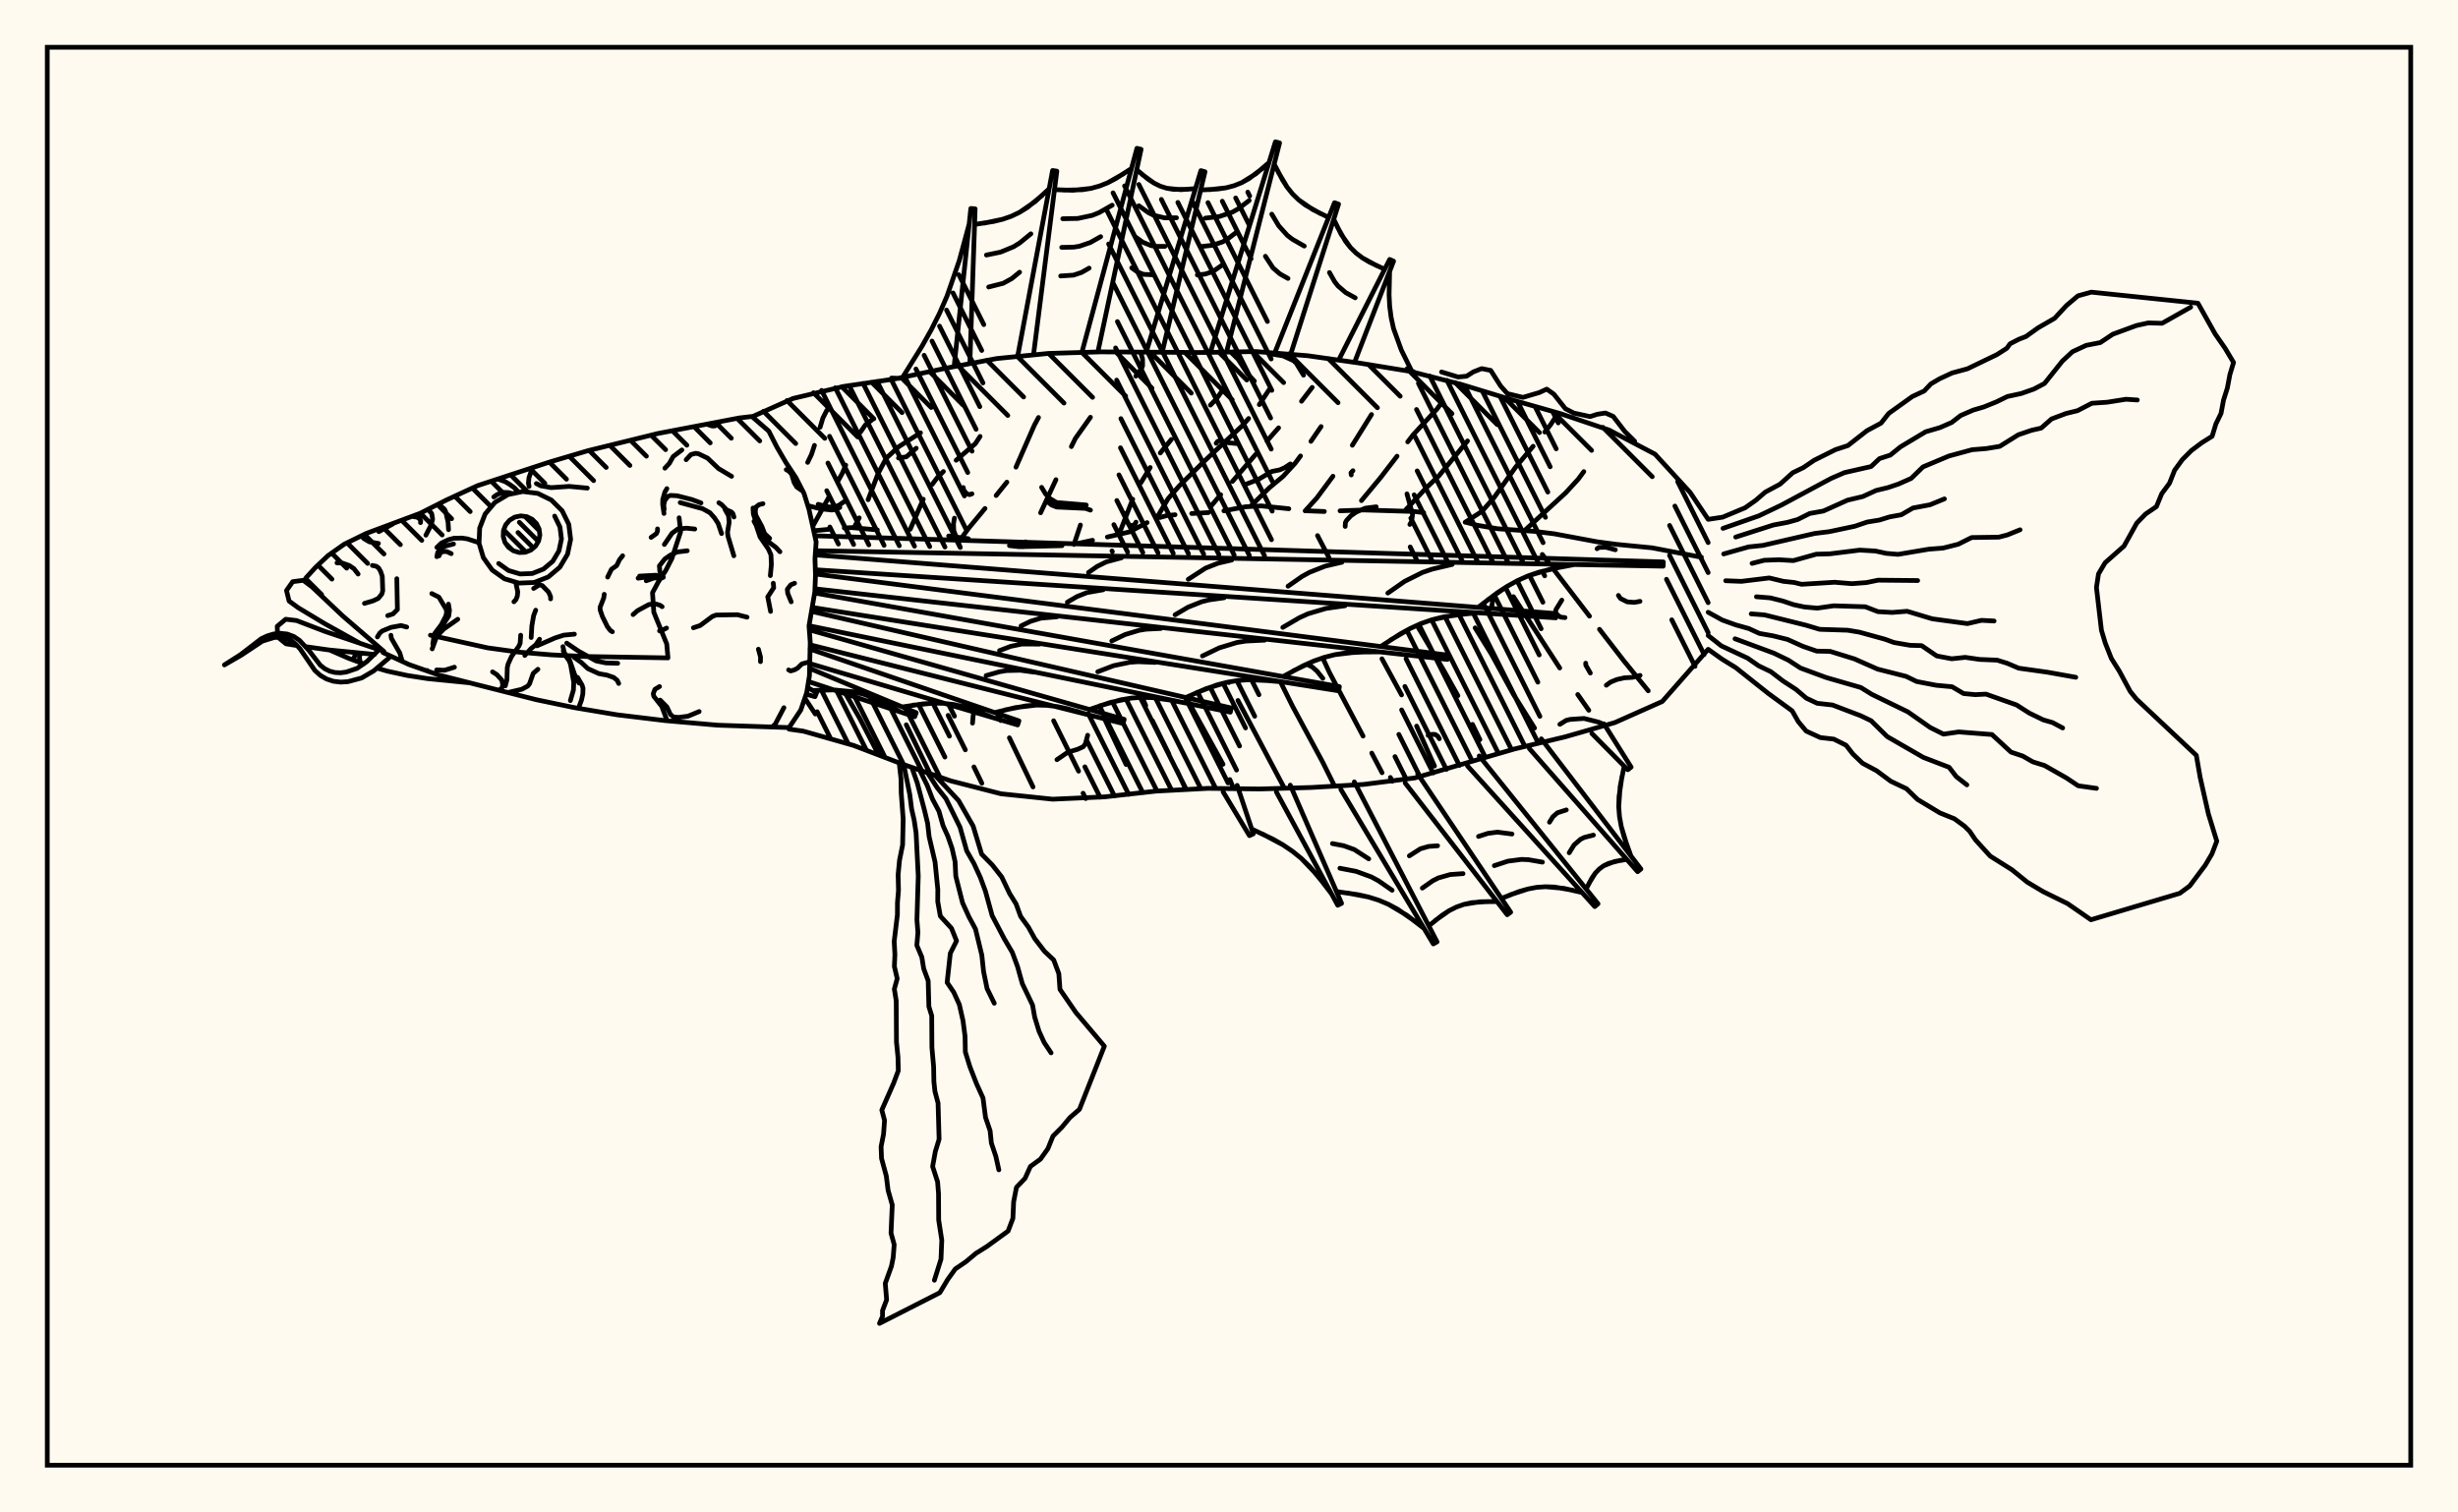 <svg xmlns="http://www.w3.org/2000/svg" width="520" height="320"><rect x="0" y="0" width="520" height="320" fill="floralwhite"/><rect x="10" y="10" width="500" height="300" stroke="black" stroke-width="1" fill="none"/><path stroke="black" stroke-width="1" fill="none" stroke-linecap="round" stroke-linejoin="round" d="
M 159.13 88.17 167.79 84.3 178.47 81.76 189.33 80.17 200.07 77.91 210.85 75.86 221.78 74.78 232.75 74.45 254.7 74.58 265.68 74.38 276.62 75.26 287.48 76.8 298.32 78.57 308.95 81.28 319.45 84.48 330.01 87.48 340.41 90.99 350.13 96.09 357.55 104.18 361.37 109.88 
M 361.37 137.38 351.66 148.42 341.63 152.88 331.08 155.91 320.41 158.46 299.33 164.59 288.44 165.97 277.48 166.61 266.51 166.93 255.54 166.8 244.57 167.38 233.67 168.6 222.7 169.09 211.78 167.95 201.15 165.22 190.78 161.62 180.53 157.7 169.97 154.7 166.93 154.27 
M 172.19 112.29 175.6 111.97 
M 178.61 111.71 180.18 111.63 185.61 112.11 
M 200.69 113.4 204.85 113.98 
M 213.55 115.44 215.6 115.67 224.68 115.45 
M 227.99 114.99 231.13 114.31 
M 234.27 113.62 238.93 112.54 242.67 110.57 
M 245.39 109.49 246.88 109.08 248.59 108.91 
M 252.11 108.65 255.64 108.45 
M 258.92 108.08 263.5 107.22 266.84 107.04 272.66 107.64 
M 276.56 108.08 280.17 108.22 
M 283.49 108.08 288.51 107.9 299.23 108.22 301.19 108.47 
M 310.19 110.53 312.56 111.14 316.83 111.87 324.61 112.42 328.8 112.94 337.82 114.62 341.93 115.17 349.51 115.91 359.95 117.9 
M 170.26 147.71 172.48 151.07 
M 174.93 86.79 174.08 88.46 173.5 90.39 
M 172.3 94.23 171.68 96.13 170.86 97.83 
M 178.69 146.46 181.86 151.95 185.9 159.75 
M 184.47 88.83 183.05 89.93 182.03 91.43 
M 178.92 98.41 178.17 100.18 177.26 101.81 
M 175.43 105.04 171.99 111.27 
M 191.73 153.35 196.76 163.69 
M 194.73 91.57 190.12 94.52 187.49 96.94 185.74 100.24 183.65 105.73 
M 181.77 109.57 180.67 111.64 
M 200.58 151.36 204.22 158.65 
M 206.04 162.26 207.72 165.72 
M 207.34 92.34 206.34 93.87 202.27 97.38 
M 199.58 99.76 198.31 101.02 197.23 102.47 
M 195.32 105.62 192.56 111.98 
M 210.82 150.67 211.72 152.46 
M 213.54 156.1 218.54 166.5 
M 219.7 88.33 218.81 89.99 214.93 98.84 
M 213.01 102.01 210.74 104.84 
M 208.38 107.58 204.92 111.76 203.49 113.72 
M 222.9 152.5 228.18 163.16 
M 230.69 88.28 227.5 92.77 226.65 94.49 
M 223.39 101.49 220.14 108.5 
M 216.98 114.64 216.42 115.68 
M 233.44 151.62 238.23 161.75 
M 228.57 111.08 227.21 115.19 
M 241.65 147.55 242.38 149.27 
M 243.81 152.49 247.28 159.52 
M 248.99 162.99 250.87 167.05 
M 258.41 82.89 257.34 84.4 256.07 85.71 
M 247.8 92.98 245.46 95.84 
M 243.33 98.91 241.36 102.14 
M 239.63 105.62 236.71 113.1 
M 250.92 147.55 258.73 161.7 
M 260.19 164.94 260.98 166.87 
M 268.47 82.48 266.41 85.61 
M 264.15 88.54 262.94 89.94 254.83 97.52 249.54 102.73 247.1 105.53 244.71 109.58 
M 259.91 144.3 259.97 144.42 
M 261.89 148.2 271.73 166.78 
M 277.6 81.96 275.34 84.9 
M 270.49 90.52 268.02 93.31 
M 265.61 96.17 260.73 101.86 
M 258.24 104.66 256.03 107.28 
M 270.87 144.23 273.44 149.42 279.82 161.25 282.34 166.33 
M 279.48 90.25 277.33 93.38 
M 275.13 96.47 274 98 271.46 100.77 268.55 103.19 264.6 107.08 
M 279.82 139.2 281.25 142.29 288.36 155.74 
M 290.2 159.34 292.38 163.49 
M 290.15 87.7 286.09 94.21 
M 281.99 100.76 278.58 105.36 276.11 108.09 
M 278.73 113.32 281.16 118 
M 292.36 139.39 296.51 147.03 
M 299.69 153.63 303.47 162.08 
M 305.13 84.99 304.02 86.52 298.96 91.99 297.81 93.49 
M 295.55 96.52 292.07 101.04 288.02 105.92 
M 299.77 132.31 305.45 141.87 308.42 147.19 
M 311.51 153.26 313.08 156.49 
M 310.46 93.29 304.41 100.67 301.66 103.29 297.15 108.12 
M 312.07 132.84 315.49 138.35 320.17 146.9 324.64 154.04 
M 329.08 88.24 328.01 89.89 326.8 91.41 
M 324.34 94.42 320.6 98.88 316.07 105.29 313.51 108.2 309.96 110.49 
M 320.17 126.24 329.97 141.33 
M 333.78 146.94 336.12 150.28 
M 335.06 99.78 333.89 101.37 331.25 104.25 322.53 112.26 
M 326.28 117.31 327.79 119.3 
M 328.55 120.3 336.26 130.36 
M 338.38 133.15 343.48 139.75 348.69 146.16 
M 229.8 106.85 223.5 106.32 221.97 105.39 221.15 104.44 220.36 103.11 
M 170.9 106.98 173.53 107.64 175.96 107.91 176.74 107.81 177.67 107.36 
M 240.28 79.59 240.61 79 241.48 78.07 241.72 77.38 241.71 75.92 241.29 74.52 
M 331.09 130.67 330.14 130.57 329.5 130.12 329.06 129.52 329.18 128.95 330.41 126.97 
M 341.73 116.32 339.75 115.79 338.24 115.82 337.86 116.1 
M 286.22 99.59 285.8 100.04 285.87 100.49 
M 238.13 108.63 238.22 109.98 238.83 111.07 239.58 111.23 240.13 110.85 240.32 110.47 
M 336.44 142.4 335.48 140.73 335.46 140.31 
M 261.91 93.87 259.6 93.65 258.21 93.16 257.57 93.4 257.29 93.79 
M 190.08 96.9 191.75 96.65 193.83 94.83 
M 272.98 98.16 271.76 98.96 270.75 99.41 269.06 99.75 266.23 101.43 263.34 102.55 
M 339.44 153.51 338.98 153.12 338.23 152.8 335.12 152.01 332.21 152.2 331.34 152.41 329.99 153.25 
M 339.82 144.98 340.72 144.32 342.05 143.77 343.66 143.41 345.36 143.31 346.97 142.9 
M 265.37 80.63 263.87 79 261.92 76 260.37 74.48 
M 173.09 106.7 174.75 107.17 176.22 107.34 177.48 106.9 178.61 106.12 
M 205.62 104.48 205.11 104.66 204.54 104.47 203.91 103.76 203.78 103.15 
M 315.63 126.25 315.78 126.98 315.62 128.16 315.5 128.53 315.02 129.04 
M 304.5 156.3 304.19 155.78 303.61 155.39 302.96 155.37 302.13 155.59 
M 346.95 127.23 345.78 127.45 344.25 127.34 342.82 126.63 342.38 125.98 
M 279.85 143.53 278.63 142.01 277.66 141.15 276.43 140.53 
M 223.6 160.73 225.9 159.15 227.97 158.54 229.15 158 229.61 157.41 230.1 155.56 
M 291.14 107.23 288.84 107.52 286.94 108.33 285.8 109.11 284.88 110.1 284.63 110.55 284.58 111.38 
M 298.26 110.96 298.64 110.28 298.83 108.82 297.65 104.49 
M 275.77 79.38 274.23 76.85 273.67 76.32 271.45 75.3 269.36 74.96 
M 206.27 150.3 205.88 151.36 205.74 153 
M 203.16 115.83 201.78 112.32 201.71 110.85 201.91 109.63 
M 230.69 107.93 229.63 107.56 223.55 107.28 222.47 106.85 221.88 106.38 
M 188.6 79.99 190.24 80.05 
M 201.9 77.05 205.38 44.11 206.29 44.18 205.18 76.81 
M 215.38 74.9 222.68 36.07 223.58 36.21 218.65 75.02 
M 229 74.1 240.52 31.38 241.4 31.59 232.26 74.46 
M 242.61 74.12 254.05 36.1 254.92 36.34 245.86 74.57 
M 256.23 74.01 269.82 30 270.7 30.24 259.5 74.39 
M 269.87 74.17 282.32 42.89 283.18 43.19 273.07 74.88 
M 283.42 75.75 293.99 54.89 294.82 55.26 286.56 76.66 
M 297.67 78.01 299.15 78.71 
M 190.91 79.9 195.04 73.27 196.99 69.81 198.77 66.26 200.35 62.63 202.94 55.13 205.03 47.41 
M 206.18 47.49 210.18 46.86 212.11 46.39 213.96 45.75 215.71 44.91 218.95 42.68 221.95 39.95 
M 223.08 40.13 227.01 40.26 230.79 39.86 232.6 39.36 234.36 38.66 236.06 37.77 239.37 35.65 
M 240.48 35.92 242.88 37.91 244.14 38.74 245.46 39.39 246.84 39.83 249.79 40.13 252.9 39.91 
M 254.01 40.2 257.65 39.99 259.41 39.73 261.1 39.28 262.7 38.64 265.69 36.77 268.46 34.4 
M 269.56 34.71 271.31 38.05 272.3 39.6 273.43 41.01 274.71 42.26 277.7 44.33 281.08 46.01 
M 282.16 46.4 283.73 49.58 285.69 52.37 286.89 53.55 288.24 54.57 289.72 55.46 292.93 56.97 
M 293.98 57.44 293.87 62.36 293.99 64.79 294.3 67.17 294.81 69.51 296.45 74.05 298.63 78.47 
M 208.2 47.21 212.11 46.39 213.96 45.75 215.71 44.91 217.37 43.88 220.47 41.35 
M 208.68 53.96 211.68 53.34 214.44 52.2 215.71 51.41 218.09 49.47 
M 209.16 60.72 212.23 59.94 214.05 58.94 215.7 57.59 
M 225.06 40.23 228.93 40.15 230.79 39.86 232.6 39.36 234.36 38.66 237.72 36.75 
M 224.83 46.28 228.03 46.22 231.06 45.57 232.51 44.99 235.29 43.41 
M 224.61 52.34 227.13 52.29 228.34 52.1 230.66 51.31 232.85 50.07 
M 224.39 58.39 227.12 58.21 228.81 57.64 230.41 56.73 
M 241.67 36.95 244.14 38.74 245.46 39.39 246.84 39.83 248.28 40.07 251.33 40.05 
M 240.92 43.53 242.96 45 244.04 45.54 246.38 46.1 248.89 46.08 
M 240.17 50.1 241.78 51.26 243.53 51.97 244.47 52.13 246.45 52.12 
M 239.42 56.67 240.6 57.52 241.88 58.04 244.01 58.15 
M 255.84 40.13 259.41 39.73 261.1 39.28 262.7 38.64 264.23 37.79 267.09 35.62 
M 255 46.15 257.94 45.81 260.66 44.91 261.91 44.21 264.27 42.42 
M 254.15 52.16 256.47 51.9 258.61 51.19 259.6 50.64 261.46 49.23 
M 253.3 58.18 254.99 57.98 256.56 57.47 258.64 56.03 
M 270.41 36.41 272.3 39.6 273.43 41.01 274.71 42.26 276.14 43.37 279.36 45.2 
M 269.05 45.31 270.51 47.76 272.35 49.81 273.45 50.65 275.92 52.06 
M 267.7 54.22 269.31 56.68 270.76 57.94 272.48 58.91 
M 282.92 48.02 284.65 51.05 285.69 52.37 286.89 53.55 288.24 54.57 291.3 56.24 
M 281.25 57.66 282.37 59.63 283.05 60.49 284.71 61.92 286.7 63.01 
M 172.4 113.36 351.88 118.89 351.85 119.79 172.53 116.52 
M 172.47 117.4 329.2 129.82 329.14 130.72 172.49 120.55 
M 172.52 121.45 306.31 138.61 306.2 139.52 172.41 124.58 
M 172.34 125.46 283.35 145.27 283.2 146.16 171.83 128.52 
M 171.69 129.36 260.47 149.79 260.28 150.68 171.15 132.39 
M 171.21 133.25 237.83 152.2 237.59 153.08 171.39 136.43 
M 171.34 137.32 215.56 152.52 215.29 153.38 171.24 140.37 
M 171.24 141.4 193.83 150.79 193.51 151.64 171.04 144.2 
M 170.84 145.44 172.76 146.56 172.41 147.4 170.55 146.87 
M 333.06 119.45 328.06 120.4 323.28 121.84 321.02 122.85 318.84 124.06 316.74 125.43 312.69 128.51 
M 312.61 129.65 307.67 130.14 302.9 131.14 300.62 131.93 298.42 132.93 296.27 134.1 292.09 136.79 
M 291.96 137.93 287.11 137.95 282.4 138.51 280.12 139.09 277.89 139.88 275.71 140.85 271.44 143.14 
M 271.25 144.27 266.53 143.86 264.2 143.82 261.9 143.98 259.63 144.35 255.2 145.69 250.85 147.58 
M 250.61 148.7 246.06 147.85 243.79 147.6 241.54 147.54 239.3 147.7 234.87 148.63 230.48 150.11 
M 230.19 151.21 225.83 149.95 223.64 149.49 221.46 149.23 219.26 149.18 214.86 149.7 210.45 150.76 
M 210.1 151.85 205.97 150.19 201.78 149.06 199.64 148.81 197.48 148.77 195.3 148.92 190.9 149.57 
M 190.5 150.64 186.65 148.49 184.69 147.6 182.68 146.88 180.62 146.37 176.35 145.97 171.95 146.09 
M 330.54 119.89 325.63 121.04 323.28 121.84 321.02 122.85 318.84 124.06 314.7 126.94 
M 307.22 119.42 303 120.41 300.97 121.1 297.16 123 293.6 125.48 
M 283.9 118.95 280.36 119.78 277.04 121.09 275.47 121.95 272.49 124.03 
M 260.57 118.49 257.72 119.15 255.05 120.2 251.38 122.57 
M 237.25 118.02 234.05 118.88 232.1 119.85 230.28 121.12 
M 310.12 129.86 305.25 130.55 302.9 131.14 300.62 131.93 298.42 132.93 294.17 135.41 
M 284.54 128.16 280.52 128.73 276.7 129.87 274.88 130.7 271.38 132.74 
M 258.96 126.47 255.8 126.92 254.27 127.3 251.35 128.46 248.59 130.08 
M 233.38 124.78 229.95 125.38 227.82 126.23 225.8 127.41 
M 289.52 137.9 284.73 138.14 282.4 138.51 280.12 139.09 277.89 139.88 273.56 141.96 
M 267.55 135.44 263.59 135.63 261.67 135.94 257.95 137.07 254.38 138.79 
M 245.57 132.97 242.46 133.12 240.94 133.37 238.01 134.26 235.2 135.61 
M 223.6 130.5 220.21 130.79 218.07 131.44 216.01 132.43 
M 268.88 144.03 264.2 143.82 261.9 143.98 259.63 144.35 257.4 144.93 253.02 146.6 
M 244.4 140.15 240.81 140 239.04 140.12 235.59 140.84 232.24 142.13 
M 219.91 136.28 216.19 136.26 213.79 136.76 211.45 137.66 
M 248.33 148.23 243.79 147.6 241.54 147.54 239.3 147.7 237.08 148.07 232.67 149.33 
M 218.8 142.22 215.84 141.81 212.93 141.88 211.48 142.12 208.62 142.94 
M 228.01 150.54 223.64 149.49 221.46 149.23 219.26 149.18 217.07 149.34 212.66 150.19 
M 208.04 150.98 203.89 149.53 201.78 149.06 199.64 148.81 197.48 148.77 193.1 149.2 
M 198.01 164.25 202.79 169.38 205.87 174.78 207.67 180.72 209.91 182.99 211.92 185.55 213.58 189.03 214.96 191.26 215.91 193.87 217.57 196.17 218.91 198.59 220.97 201.28 222.91 203.1 224 206 224.24 209.33 227.59 214.2 233.63 221.35 228.36 234.71 226.35 236.45 224.64 238.5 222.76 240.38 221.68 243.05 220.12 245.24 217.99 246.79 216.85 249.32 215.04 251.2 214.44 254.27 214.28 257.79 213.27 260.46 208.82 263.7 206.46 265.18 204.37 266.93 202.09 268.49 200.48 270.73 198.83 273.5 186.06 280 186.71 278.5 186.7 277.3 187.57 275 187.28 271.53 188.6 267.87 188.96 266.03 189.17 263.33 188.5 260.9 188.76 254.93 187.88 251.85 187.5 248.81 186.49 245.09 186.4 242.6 186.92 239.95 187.13 237.05 186.55 234.85 189.04 229.2 190.04 226.53 189.97 223.66 189.65 220.46 189.6 211.76 189.2 209.25 189.81 207.05 189.21 204.49 189.32 201.96 189.17 199.17 189.85 193.52 189.86 191 190.08 188.34 190 185.08 190.3 181.99 190.95 178.77 191.07 173.28 190.65 167.73 190.61 164.79 190.23 161.42 
M 196.31 163.63 198.24 166.62 200.12 168.98 203.1 175.03 204.51 180.02 206.04 182.7 207.4 185.66 208.46 188.52 209.89 193.72 212.44 198.59 214.16 201.51 215.27 204.52 216.27 208.11 218.44 212.64 218.89 215.19 219.81 218.19 220.9 220.57 222.36 222.76 
M 194.6 163.01 196.15 166.15 197.26 169.04 198.64 171.64 199.51 174.7 200.53 176.95 201.42 179.52 202.05 182.32 202.2 185.39 203.62 190.98 204.99 194 206.37 196.56 207.71 202.1 208.08 205.55 208.82 209.16 210.34 212.26 
M 192.9 162.39 194.05 165.64 195.58 171.45 196.24 174.19 196.56 177.02 197.81 182.37 198.4 188.2 198.38 190.73 198.93 193.83 201.29 196.4 202.36 199.07 201.04 201.7 200.37 207.87 201.77 209.94 202.95 212.54 203.73 215.97 204.16 219.28 204.22 222.57 205.19 225.71 206.6 229.32 207.96 232.32 208.49 236.41 209.46 239.24 209.73 241.85 210.68 244.68 211.31 247.51 
M 191.19 161.77 192.47 168.1 192.85 171.13 193.4 173.55 193.8 176.21 194.26 185.32 193.98 194.62 194.19 197.3 193.96 200.01 195.02 202.52 195.41 204.94 196.36 207.51 196.51 212.96 197.11 214.91 197.15 221.61 197.51 225.67 197.57 228.86 197.79 230.92 198.45 233.38 198.67 241.04 197.87 243.65 197.3 246.8 198.35 250.04 198.55 252.55 198.58 258.11 199.24 262.4 199.07 266.41 197.67 270.87 
M 339.32 153.15 345.07 162.3 344.36 162.86 336.76 155.18 
M 326.07 156.32 347.14 183.86 346.44 184.43 323.55 158.39 
M 312.94 159.94 338.07 191.22 337.38 191.81 310.46 162.06 
M 299.93 163.76 319.59 193 318.86 193.54 297.28 165.68 
M 286.51 165.43 304.01 199.27 303.22 199.71 283.66 167.02 
M 272.96 166.12 283.82 191.13 283 191.53 270.02 167.55 
M 261.73 166.17 265.14 176.42 264.32 176.8 258.76 167.54 
M 343.6 162.09 342.75 166.4 342.45 170.68 342.61 172.79 342.99 174.88 343.55 176.97 345.03 181.1 
M 344.15 181.83 341.55 182.28 339.28 183.17 338.32 183.87 337.49 184.74 336.78 185.76 335.56 188.09 
M 334.69 188.84 330.81 187.95 326.97 187.61 325.08 187.74 323.2 188.1 321.33 188.64 317.63 190.08 
M 316.7 190.75 313.1 190.79 309.68 191.35 308.08 191.92 306.55 192.69 305.08 193.65 302.26 195.89 
M 301.26 196.44 297.6 193.63 293.72 191.33 291.66 190.46 289.52 189.79 287.3 189.29 282.73 188.63 
M 281.7 189.13 278.68 185.18 275.32 181.64 273.44 180.12 271.43 178.76 269.29 177.54 264.8 175.4 
M 343.14 164.25 342.51 168.55 342.45 170.68 342.61 172.79 342.99 174.88 344.25 179.04 
M 342.83 182.02 340.36 182.65 339.28 183.17 338.32 183.87 337.49 184.74 336.15 186.9 
M 337.09 176.69 335.2 177.17 334.37 177.57 333 178.77 331.97 180.43 
M 331.36 171.36 329.47 171.97 328.52 172.81 327.8 173.96 
M 332.75 188.36 328.89 187.68 326.97 187.61 325.08 187.74 323.2 188.1 319.48 189.32 
M 326.31 182.41 323.35 181.89 321.88 181.83 318.99 182.21 316.13 183.15 
M 319.87 176.46 316.79 176.06 314.78 176.32 312.79 176.97 
M 314.89 190.74 311.36 190.98 309.68 191.35 308.08 191.92 306.55 192.69 303.66 194.73 
M 309.51 184.84 306.81 185.03 304.29 185.75 303.12 186.34 300.9 187.9 
M 304.13 178.95 302.25 179.08 300.5 179.58 298.15 181.08 
M 299.45 195 295.7 192.39 293.72 191.33 291.66 190.46 289.52 189.79 285.03 188.93 
M 294.51 188.36 291.63 186.36 290.12 185.54 286.9 184.36 283.46 183.7 
M 289.57 181.72 286.52 179.75 284.28 178.94 281.88 178.48 
M 280.22 187.13 277.06 183.33 275.32 181.64 273.44 180.12 271.43 178.76 267.07 176.44 
M 361.37 109.88 364.44 109.42 369.18 107.44 371.43 105.86 373.45 104.12 376.59 102.43 379.26 100.02 381.52 98.93 383.78 97.39 388.31 95.13 390.92 94.28 394.97 91.12 397.95 89.52 399.55 87.48 404.57 83.89 407.06 82.73 408.5 81.21 410.35 80.13 412.98 78.91 416.22 78.03 422.45 75.03 424.56 73.68 425.23 72.74 427.1 71.78 428.6 71.2 431.17 69.36 434.66 67.35 437.14 64.67 439.6 62.59 442.43 61.81 464.98 64.15 468.61 70.63 470.75 73.72 472.52 76.69 471.74 79.26 471.21 82.09 470.4 84.64 469.87 87.46 468.77 89.72 467.99 92.3 465.79 93.68 463.59 95.33 461.67 97.26 460.05 99.49 458.96 102.25 457.32 104.46 456.2 107.19 453.91 108.75 452.04 110.68 449.35 115.53 445.35 119.06 443.95 121.42 443.51 124.29 444.57 133.36 445.37 136.03 446.67 139.32 448.36 142.01 450.66 146.29 451.99 147.93 464.64 159.81 465.45 164.47 467.2 172.21 468.97 177.97 467.95 180.65 466.53 183.06 463.24 187.45 461.14 189 442.35 194.6 437.4 191.18 432.24 188.65 428.9 186.66 425.65 184.03 421.04 181.13 417.93 177.71 416.7 175.89 415.6 174.8 413.46 173.23 410.41 172 405.67 169.15 403.32 166.87 400.01 165.3 397 163.07 394.01 161.47 391.99 159.53 390.55 157.68 387.95 156.38 385.09 156.05 382.1 154.68 380.43 152.68 379.15 150.41 374.12 146.74 367.21 141.26 364.3 139.46 361.37 137.38 
M 364.51 111.79 372.12 109.13 376.85 106.87 387.36 101.23 390.21 99.99 395.84 98.71 397.61 97.03 399.9 96.29 402.06 94.54 407.39 91.35 410.4 90.47 412.88 89.39 414.79 87.91 417.45 86.76 419.64 86.12 422.36 85.02 424.68 83.89 427.6 83.26 430.3 82.31 432.53 81.13 436.29 76.41 438.43 74.42 441.34 73.07 444.33 72.48 446.98 70.71 451.99 68.87 454.49 68.32 457.4 68.4 463.45 64.99 
M 367.2 113.63 375.16 111.08 378.14 110.52 380.3 109.92 382.86 108.64 385.75 108.12 390.87 105.82 394.07 105.06 396.92 103.76 399.39 103.17 401.63 102.41 404.32 101.22 406.81 98.79 412.31 96.48 417.2 95.15 420.18 94.91 423.05 94.44 426.99 91.99 429.77 91.04 431.83 90.57 434.01 88.64 437.09 87.48 439.51 86.89 442.54 85.32 445.8 85.1 449.77 84.47 452.16 84.63 
M 364.65 117.2 369.93 115.71 372.96 115.39 383.89 112.87 387.02 112.48 392.39 111.34 395.02 110.45 397.6 110.03 399.73 109.37 402.23 108.91 404.7 107.48 408.3 106.8 411.35 105.55 
M 370.66 119.2 373.24 118.54 376.34 118.43 379.4 118.61 384.26 117.25 387.09 117.18 393.44 116.39 396.75 116.58 399.04 117.08 401.54 117.29 408.07 116.19 411.06 115.96 414.28 115.14 417.11 113.73 422.85 113.65 424.66 113.18 427.35 112.09 
M 365.08 122.87 368.39 123 374.3 122.28 377.31 123 379.57 123.24 381.14 123.62 388.14 123.19 391.76 123.49 394.84 123.26 397.33 122.75 405.69 122.83 
M 371.58 126.26 374.53 126.5 377.19 127.17 379.44 127.93 381.71 128.42 384.45 128.67 387.94 128.17 394.62 128.38 397.29 129.41 400.28 129.58 403.46 129.33 408.78 130.93 416.22 131.94 419.2 131.25 421.86 131.39 
M 370.47 129.88 373.29 130.1 382.06 132.28 384.96 133.15 390.88 133.34 393.34 133.75 398.76 135.24 400.67 135.94 404.08 136.53 406.53 136.6 409.72 138.78 412.88 139.38 415.76 139.08 418.81 139.52 422.49 139.67 424.62 140.33 427.06 141.37 433.12 142.22 439.14 143.3 
M 361.37 129.54 364.36 131.19 367.19 132.21 369.98 132.99 372.21 134.02 375.06 134.52 378.16 135.29 381.41 136.75 384.33 137.76 387.19 137.82 392.32 139.41 397.24 141.58 403.23 143.1 405.47 144.19 409.62 144.99 412.97 145.3 415.4 146.74 417.87 146.97 420.14 146.86 426.61 149.15 429.32 150.88 432.29 152.32 434.21 152.87 436.37 154.02 
M 367.05 135.15 375.26 138.19 378.36 139.69 380.9 141.34 386.34 143.35 393.66 145.46 396 146.91 403.62 150.61 408.34 153.92 411.15 155.33 414.37 154.86 421.41 155.41 425.44 159.13 427.94 159.97 430.05 161.19 432.52 161.96 437.19 164.61 439.64 166.25 443.52 166.8 
M 361.37 134.45 364.13 136.64 369.7 139.24 372.05 140.87 374.63 142.11 377.19 144.07 379.96 145.87 382.14 147.72 384.44 148.8 387.67 149.16 393.63 151.43 395.84 152.49 399.25 155.85 406.9 160.25 412.34 162.34 413.87 164.33 416.1 166.06 
M 304.96 78.7 308.44 79.76 310.25 79.6 311.72 78.67 313.45 77.99 315.37 78.37 317.46 81.67 318.9 83.28 322.17 84.08 325.63 83.06 327.22 82.33 328.71 83.38 331.17 86.48 332.97 87.4 336.39 88.14 337.9 87.65 339.64 87.38 341.28 88.1 343.73 91.28 345.82 93.36 
M 64.33 122.91 64.8 122.18 66.77 120.03 69.38 117.57 72.81 115.15 77.48 112.86 88.87 108.61 94.51 105.76 101.03 102.75 116.32 97.74 124.37 95.36 139.21 91.71 156.39 88.43 159.07 88.12 162.64 91.21 164.32 94.53 166.24 97.82 168.39 101.08 170.09 104.4 171.15 107.79 172.66 114.65 172.41 118.2 172.52 121.7 172.38 125.24 171.15 132.42 171.41 135.91 171.24 142.96 170.66 146.55 169.41 150.22 166.93 153.94 151.8 153.43 140.7 152.46 130.58 151.24 121.52 149.72 113.46 148.04 92.73 142.79 86.55 140.61 81.02 138.06 
M 143.67 109.55 143.99 112.49 142.14 118.17 140.83 120.73 139.25 123.15 138.04 125.4 138.32 129.55 141.05 136.24 141.31 139.19 123.88 138.9 116.64 138.55 109.72 137.97 103.16 137.07 91.06 134.39 
M 76.18 136.12 68.69 131.95 63.06 128.56 61.16 127.17 60.61 124.94 61.92 123.07 64.15 122.78 65.99 124.15 72.44 130.26 81.21 137.82 
M 79.26 138.46 69.56 137.51 64.68 136.82 
M 62.85 136.59 60.51 136.22 58.85 134.85 
M 58.7 134.05 58.65 132.51 60.44 131.02 62.73 131.29 68.82 133.62 80.2 137.47 
M 80.75 137.66 81.04 137.75 
M 104.12 120.6 102.26 117.99 101.34 114.92 101.48 111.72 102.64 108.74 104.71 106.29 107.46 104.65 110.6 103.99 113.78 104.39 116.65 105.8 118.92 108.06 120.33 110.94 120.72 114.12 120.07 117.25 118.43 120.01 115.98 122.08 113 123.24 109.8 123.37 106.73 122.46 104.12 120.6 
M 117.34 109.19 118.46 111.5 118.78 114.04 118.25 116.55 116.94 118.75 114.98 120.4 112.6 121.34 110.04 121.44 107.58 120.71 105.5 119.22 
M 107.57 115.79 106.82 114.75 106.46 113.52 106.51 112.24 106.98 111.04 107.8 110.07 108.9 109.41 110.16 109.15 111.43 109.31 112.58 109.87 113.49 110.77 114.05 111.93 114.21 113.2 113.95 114.45 113.29 115.55 112.31 116.38 111.12 116.85 109.84 116.9 108.61 116.53 107.57 115.79 
M 107.07 115.06 108.37 116.36 
M 106.77 112.31 111.25 116.79 
M 109.58 112.67 112.84 115.93 
M 109.87 110.51 113.89 114.54 
M 111.18 109.38 114.1 112.29 
M 64.65 122.41 68.05 125.8 
M 67.26 119.57 70.22 122.53 
M 70.16 117.02 73.34 120.21 
M 73.43 114.85 77.77 119.2 
M 77.07 113.06 81.23 117.21 
M 81.05 111.59 84.7 115.24 
M 85.02 110.12 89.23 114.33 
M 88.93 108.58 93.54 113.19 
M 92.55 106.76 95.54 109.75 
M 96.21 104.98 99.47 108.24 
M 99.94 103.26 103.91 107.23 
M 103.92 101.8 107.03 104.91 
M 108.01 100.44 111.69 104.13 
M 112.12 99.11 115.27 102.26 
M 116.23 97.78 119.84 101.39 
M 120.42 96.53 125.58 101.69 
M 124.64 95.3 128.24 98.9 
M 129.01 94.23 133.26 98.48 
M 133.39 93.16 136.75 96.52 
M 137.74 92.08 140.81 95.14 
M 142.26 91.15 145.31 94.2 
M 146.86 90.3 150.25 93.7 
M 151.38 89.38 154.71 92.72 
M 155.95 88.52 160.73 93.29 
M 94.87 127.82 95.09 129.13 94.93 130.34 93.58 132.41 92.11 134.19 91.78 134.79 91.57 136.26 
M 85.12 139.97 84.57 138.14 82.8 135.06 82.7 134.41 
M 162.83 113.91 161.76 112.9 161.17 111.38 159.92 109.07 159.78 108.34 159.89 107.3 160.58 106.77 161.41 106.57 
M 77.1 127.66 78.88 127.14 80.03 126.61 80.79 125.66 80.97 124.98 80.87 121.93 80.53 120.92 80.11 120.18 79.61 119.81 78.78 119.64 
M 113.8 141.6 112.8 142.47 112.02 144.68 111.64 145.16 110.4 145.83 107.65 146.48 
M 155.25 117.59 154.01 113.45 153.91 112.63 154.26 110.5 154.12 109.1 153.37 107.78 
M 112.65 98.93 111.91 101.06 111.79 102.2 111.93 102.91 
M 152.65 112.89 151.92 110.74 151.14 109.55 150.19 108.48 148.64 107.63 143.9 106.34 
M 90.53 107.77 91.33 108.65 91.52 109.83 91.23 111.02 90.1 113.23 
M 96.84 131.02 93.85 133.11 92.68 134.35 92.3 134.88 91.43 137.29 
M 139.1 111.9 139.1 112.36 138.87 112.9 137.74 113.7 
M 91.35 125.59 92.85 126.34 94.44 129.02 94.46 129.76 94.28 130.41 93.35 132.19 91.95 134.04 
M 95.95 115.09 94.32 115.51 93.28 115.97 92.6 116.88 92.41 117.78 
M 122.37 149.86 123.01 148.15 123.3 146.83 123.34 145.63 123.15 144.97 122.19 143.32 
M 82.02 130.25 83.15 129.89 84.07 128.97 83.95 122.44 
M 108.72 127.32 109.15 126.86 109.44 126.14 109.53 125.22 109.09 123.16 
M 165.84 149.73 163.99 153.24 163.32 153.82 
M 162.97 121.79 163.19 119.39 163.1 117.39 162.56 116.17 160.79 113.6 159.96 111.11 159.51 110.29 
M 145.39 116.53 143.24 116.79 141.79 117.47 140.65 118.26 139.5 119.72 139.59 120.91 
M 141 152.13 140 149.45 138.32 147.33 138.2 146.75 138.55 145.85 139.52 145.26 
M 90.27 141.92 90.38 141.85 
M 133.93 130.03 134.88 129.2 137.3 127.89 138.72 127.78 139.62 128.05 140.08 128.36 
M 146.98 111.93 145.23 111.75 143.42 111.9 142.17 112.82 140.55 115.2 
M 79.84 134.76 80.33 133.97 80.84 133.51 82.71 132.74 84.84 132.35 86.04 132.67 
M 105.3 101.34 106.9 101.92 107.75 102.44 108.83 103.21 109.74 104.17 
M 124.25 103.27 120.44 102.91 116.61 103.17 114.38 102.78 113.47 102.31 
M 135 122.33 138.5 121.83 140.29 122.12 
M 92.37 141.74 94.05 141.81 96.14 141.16 
M 167.38 127.33 166.65 125.56 166.56 124.68 167.29 123.73 168.1 123.4 
M 171.24 140.03 169.64 140.47 168.71 141.38 168.06 141.73 167.27 141.96 166.83 141.74 
M 165 116.74 164.15 115.82 161.82 114.07 161.31 113.46 160.43 111.01 159.63 109.54 159.37 108.73 159.3 107.48 
M 130.68 140.33 128.19 140.26 126.1 139.83 122.38 137.76 119.89 136.07 
M 121.52 134.17 119.28 134.38 117.46 134.96 113.6 136.64 
M 166.33 99.37 166.85 99.66 167.45 100.28 167.99 102.07 168.56 103.04 169.86 103.95 
M 163.02 129.36 162.42 126.28 163.68 124.36 163.59 123.4 
M 155.27 109.39 155.07 108.71 154.77 108.34 153.71 107.86 152.68 106.78 152.08 106.37 
M 110.15 134.39 110.04 136.1 109.76 136.72 108.2 138.93 107.49 140.5 107.32 141.25 107.24 143.82 106.9 145.11 
M 136.71 122.88 138.4 122.27 139.95 122.32 140.33 122.14 
M 148.3 106.41 146.37 105.69 143.23 104.89 141.82 104.82 141.28 105.05 140.62 105.92 140.42 106.88 140.51 107.77 
M 135.3 121.89 138.77 121.7 140.3 122.1 
M 158.04 130.58 155.99 130.06 151.49 130.13 150.71 130.42 148.13 132.34 146.69 132.82 
M 104.46 105.14 105.21 104.61 106.51 104.17 107.67 104.23 108.43 104.45 
M 92.76 106.65 94.01 107.71 94.26 108.19 94.79 110.46 94.89 112.07 
M 129.55 133.67 129.12 133.4 128.49 132.57 127.43 130.41 126.98 129.08 126.94 128.51 127.73 126.5 127.83 125.74 
M 83.1 110.86 80.14 112.48 
M 95.46 117.14 94.51 116.69 93.61 116.71 93.14 117.02 92.88 117.61 
M 112.89 124.5 114.11 123.73 114.71 123.89 116.04 125.25 116.47 126.21 116.48 126.71 
M 152.46 89.17 151.25 90.12 150.69 90.14 149.53 89.76 
M 104.2 142.15 105.12 142.74 106.19 143.92 106.37 145.05 106.07 145.74 105.72 145.9 
M 80.06 114.98 78.15 114.64 76.98 113.95 76.42 113.38 
M 141.01 132.88 139.87 133.47 139.53 133.48 
M 114.15 135.24 113.34 136.43 112.33 137.23 111.02 138.68 
M 128.55 122.1 129.35 120.45 130.46 119.67 131.05 118.44 131.72 117.59 
M 147.91 150.55 145.55 151.53 143.59 151.78 142.5 151.71 141.83 151.15 141.09 149.57 139.66 148.12 
M 113.33 129.1 112.89 130.25 112.52 132.39 112.37 134.89 
M 120.66 148.23 121.31 146 121.38 144.38 120.7 140.56 120.4 139.79 119.55 138.62 119.16 137.7 
M 87.5 109.32 88.18 109.4 88.74 109.73 89 110.18 88.96 110.58 
M 141.08 103.38 140.66 104.1 140.21 105.68 140.19 106.73 140.47 108.64 
M 122.49 144.52 121.57 142.74 120.53 139.72 119.37 138.06 119.09 136.81 
M 154.77 100.78 152.01 99.14 149.69 96.93 147.77 96.01 147.17 95.91 146.17 96.17 145.16 97.26 
M 144.25 95.2 142.41 96.6 141.61 98.03 140.66 99.06 
M 101.35 114.82 98.85 114.01 97.73 113.84 96.01 113.88 94.89 114.18 93.38 114.9 92.42 115.82 
M 130.89 144.61 130.57 143.94 129.84 143.34 128.41 142.84 126.71 142.53 124.36 141.46 122.96 140.15 121.52 139.12 
M 160.88 139.99 160.89 139 160.44 137.35 
M 71.29 119.09 72.44 119.14 73.89 119.65 74.88 120.32 75.76 121.46 
M 82.3 139.2 79.05 141.95 76.49 143.45 73.58 144.23 72.06 144.32 70.52 144.14 69.06 143.65 67.73 142.87 66.6 141.84 63.49 137.3 62.64 136.35 61.65 135.57 60.52 135.06 59.29 134.83 58.01 134.88 55.51 135.65 51.01 138.64 47.47 140.68 50.91 138.49 55.25 135.15 56.52 134.55 57.88 134.14 59.31 133.99 60.77 134.15 62.16 134.67 63.38 135.5 65.32 137.58 67.75 140.73 68.69 141.48 69.74 142 70.88 142.29 72.06 142.35 73.25 142.19 75.54 141.41 77.57 140.01 80.37 137.28 
M 69.74 137.53 73.78 139.29 76.97 140.47 
M 79.81 141.37 81.92 141.99 86.14 142.91 90.46 143.58 99.18 144.45 
M 76.22 140.2 76.03 139.11 76.23 138.2 
M 74.71 139.64 75.31 138.11 
M 161.51 87.01 168.34 93.84 
M 166.49 84.74 174.49 92.74 
M 172.1 83.09 181.46 92.45 
M 178.09 81.82 184.87 88.6 
M 184.38 80.86 190.83 87.3 
M 190.72 79.94 197 86.22 
M 196.69 78.65 203.78 85.74 
M 202.65 77.35 213.2 87.9 
M 208.76 76.2 216.55 83.99 
M 215.12 75.3 225.09 85.28 
M 221.85 74.78 231.14 84.07 
M 228.84 74.52 238.14 83.81 
M 235.99 74.4 243.71 82.13 
M 243.37 74.53 252.02 83.18 
M 250.74 74.64 260.69 84.59 
M 257.81 74.46 263.76 80.4 
M 264.99 74.38 271.56 80.95 
M 272.72 74.85 283.07 85.2 
M 280.99 75.85 291.4 86.27 
M 289.5 77.11 296.22 83.83 
M 298.2 78.55 307.17 87.52 
M 307.85 80.95 316.75 89.84 
M 318.28 84.12 325.68 91.52 
M 328.47 87.06 336.71 95.29 
M 339.08 90.4 349.54 100.86 
M 172.88 150.59 175.61 156.04 
M 173.9 146.28 179.43 157.33 
M 176.93 146 183.27 158.68 
M 180.27 146.33 187.23 160.23 
M 183.95 147.33 191.16 161.75 
M 188.1 149.27 195.05 163.17 
M 191.38 149.49 198.9 164.52 
M 175.56 111.5 177.37 115.11 
M 194.33 149.04 199.9 160.18 
M 174.9 103.82 180.59 115.2 
M 197.37 148.78 200.86 155.75 
M 175.15 97.97 183.81 115.29 
M 200.62 148.92 201.92 151.52 
M 175.49 92.31 187.03 115.38 
M 173.81 82.6 190.25 115.47 
M 176.71 82.04 193.47 115.56 
M 179.65 81.57 196.69 115.65 
M 182.59 81.11 199.91 115.74 
M 185.56 80.69 203.13 115.83 
M 229.13 167.83 229.69 168.96 
M 188.53 80.28 204.35 111.93 
M 229.51 162.24 232.73 168.68 
M 191.45 79.78 204.03 104.93 
M 230 156.87 235.77 168.41 
M 193.77 78.07 204.73 99.97 
M 230.24 151.01 238.78 168.08 
M 195.5 75.17 205.64 95.46 
M 232.6 149.36 241.77 167.72 
M 197.17 72.16 206.5 90.83 
M 235.35 148.51 244.77 167.36 
M 198.76 69 207.28 86.04 
M 238.21 147.88 247.83 167.13 
M 200.24 65.6 207.95 81.02 
M 241.22 147.56 250.89 166.89 
M 201.61 61.98 207.69 74.15 
M 244.45 147.67 254.01 166.79 
M 202.85 58.13 208.13 68.68 
M 247.87 148.16 257.2 166.82 
M 235.24 116.55 235.33 116.72 
M 250.82 147.72 259.79 165.64 
M 235.64 111 238.55 116.81 
M 253.37 146.45 261.6 162.93 
M 236.27 105.9 241.77 116.9 
M 256.02 145.41 262.23 157.84 
M 236.72 100.47 244.99 116.99 
M 258.77 144.57 263.5 154.02 
M 237.04 94.74 248.21 117.08 
M 261.67 144.01 265.44 151.54 
M 237.13 88.57 251.43 117.17 
M 264.76 143.83 266.34 146.99 
M 236.23 80.42 254.65 117.26 
M 236 73.61 257.87 117.35 
M 236.39 68.04 261.09 117.44 
M 235.55 60.02 264.31 117.53 
M 234.53 51.62 267.53 117.62 
M 234.1 44.41 268.99 114.19 
M 294.14 164.49 294.54 165.3 
M 235.47 40.8 269.14 108.15 
M 295.11 160.08 297.51 164.88 
M 237.91 39.34 269.15 101.82 
M 295.93 155.38 300.39 164.3 
M 240.93 39.03 268.93 95.02 
M 296.52 150.2 303.19 163.55 
M 245.69 42.19 268.81 88.44 
M 297.21 145.24 305.99 162.79 
M 249.18 42.83 269.06 82.59 
M 297.46 139.39 308.74 161.95 
M 252.29 42.69 268.92 75.95 
M 297.62 133.36 311.48 161.07 
M 255.55 42.87 268.13 68.02 
M 300.18 132.13 314.22 160.19 
M 258.58 42.57 264.67 54.75 
M 302.87 131.15 317 159.4 
M 261.41 41.88 264.25 47.56 
M 298.33 115.72 299.73 118.52 
M 305.7 130.47 319.79 158.63 
M 263.97 40.65 264.38 41.47 
M 298.46 109.63 302.95 118.61 
M 308.66 130.02 322.58 157.87 
M 299.17 104.7 306.17 118.7 
M 311.68 129.73 325.43 157.22 
M 299.81 99.63 309.39 118.79 
M 313.81 127.63 325.77 151.56 
M 299.37 92.4 312.61 118.88 
M 316.12 125.89 325.34 144.33 
M 299.67 86.64 315.83 118.97 
M 318.49 124.29 325.63 138.57 
M 300.07 81.1 319.05 119.06 
M 320.96 122.88 326.03 133.03 
M 302.47 79.55 322.27 119.15 
M 323.57 121.75 326.41 127.42 
M 306.1 80.46 325.49 119.24 
M 326.3 120.86 326.79 121.84 
M 309.82 81.55 326.45 114.82 
M 313.56 82.68 326.95 109.46 
M 317.31 83.82 327.45 104.11 
M 321.05 84.97 327.95 98.76 
M 324.76 86.03 329.22 94.96 
M 328.45 87.05 329.66 89.48 
M 353.67 131.14 358.59 140.98 
M 352.55 122.56 360.52 138.49 
M 353.2 117.5 361.37 133.86 
M 353.21 111.17 361.37 127.51 
M 354.33 107.07 361.37 121.15 
M 354.92 101.9 361.37 114.8 
"/></svg>